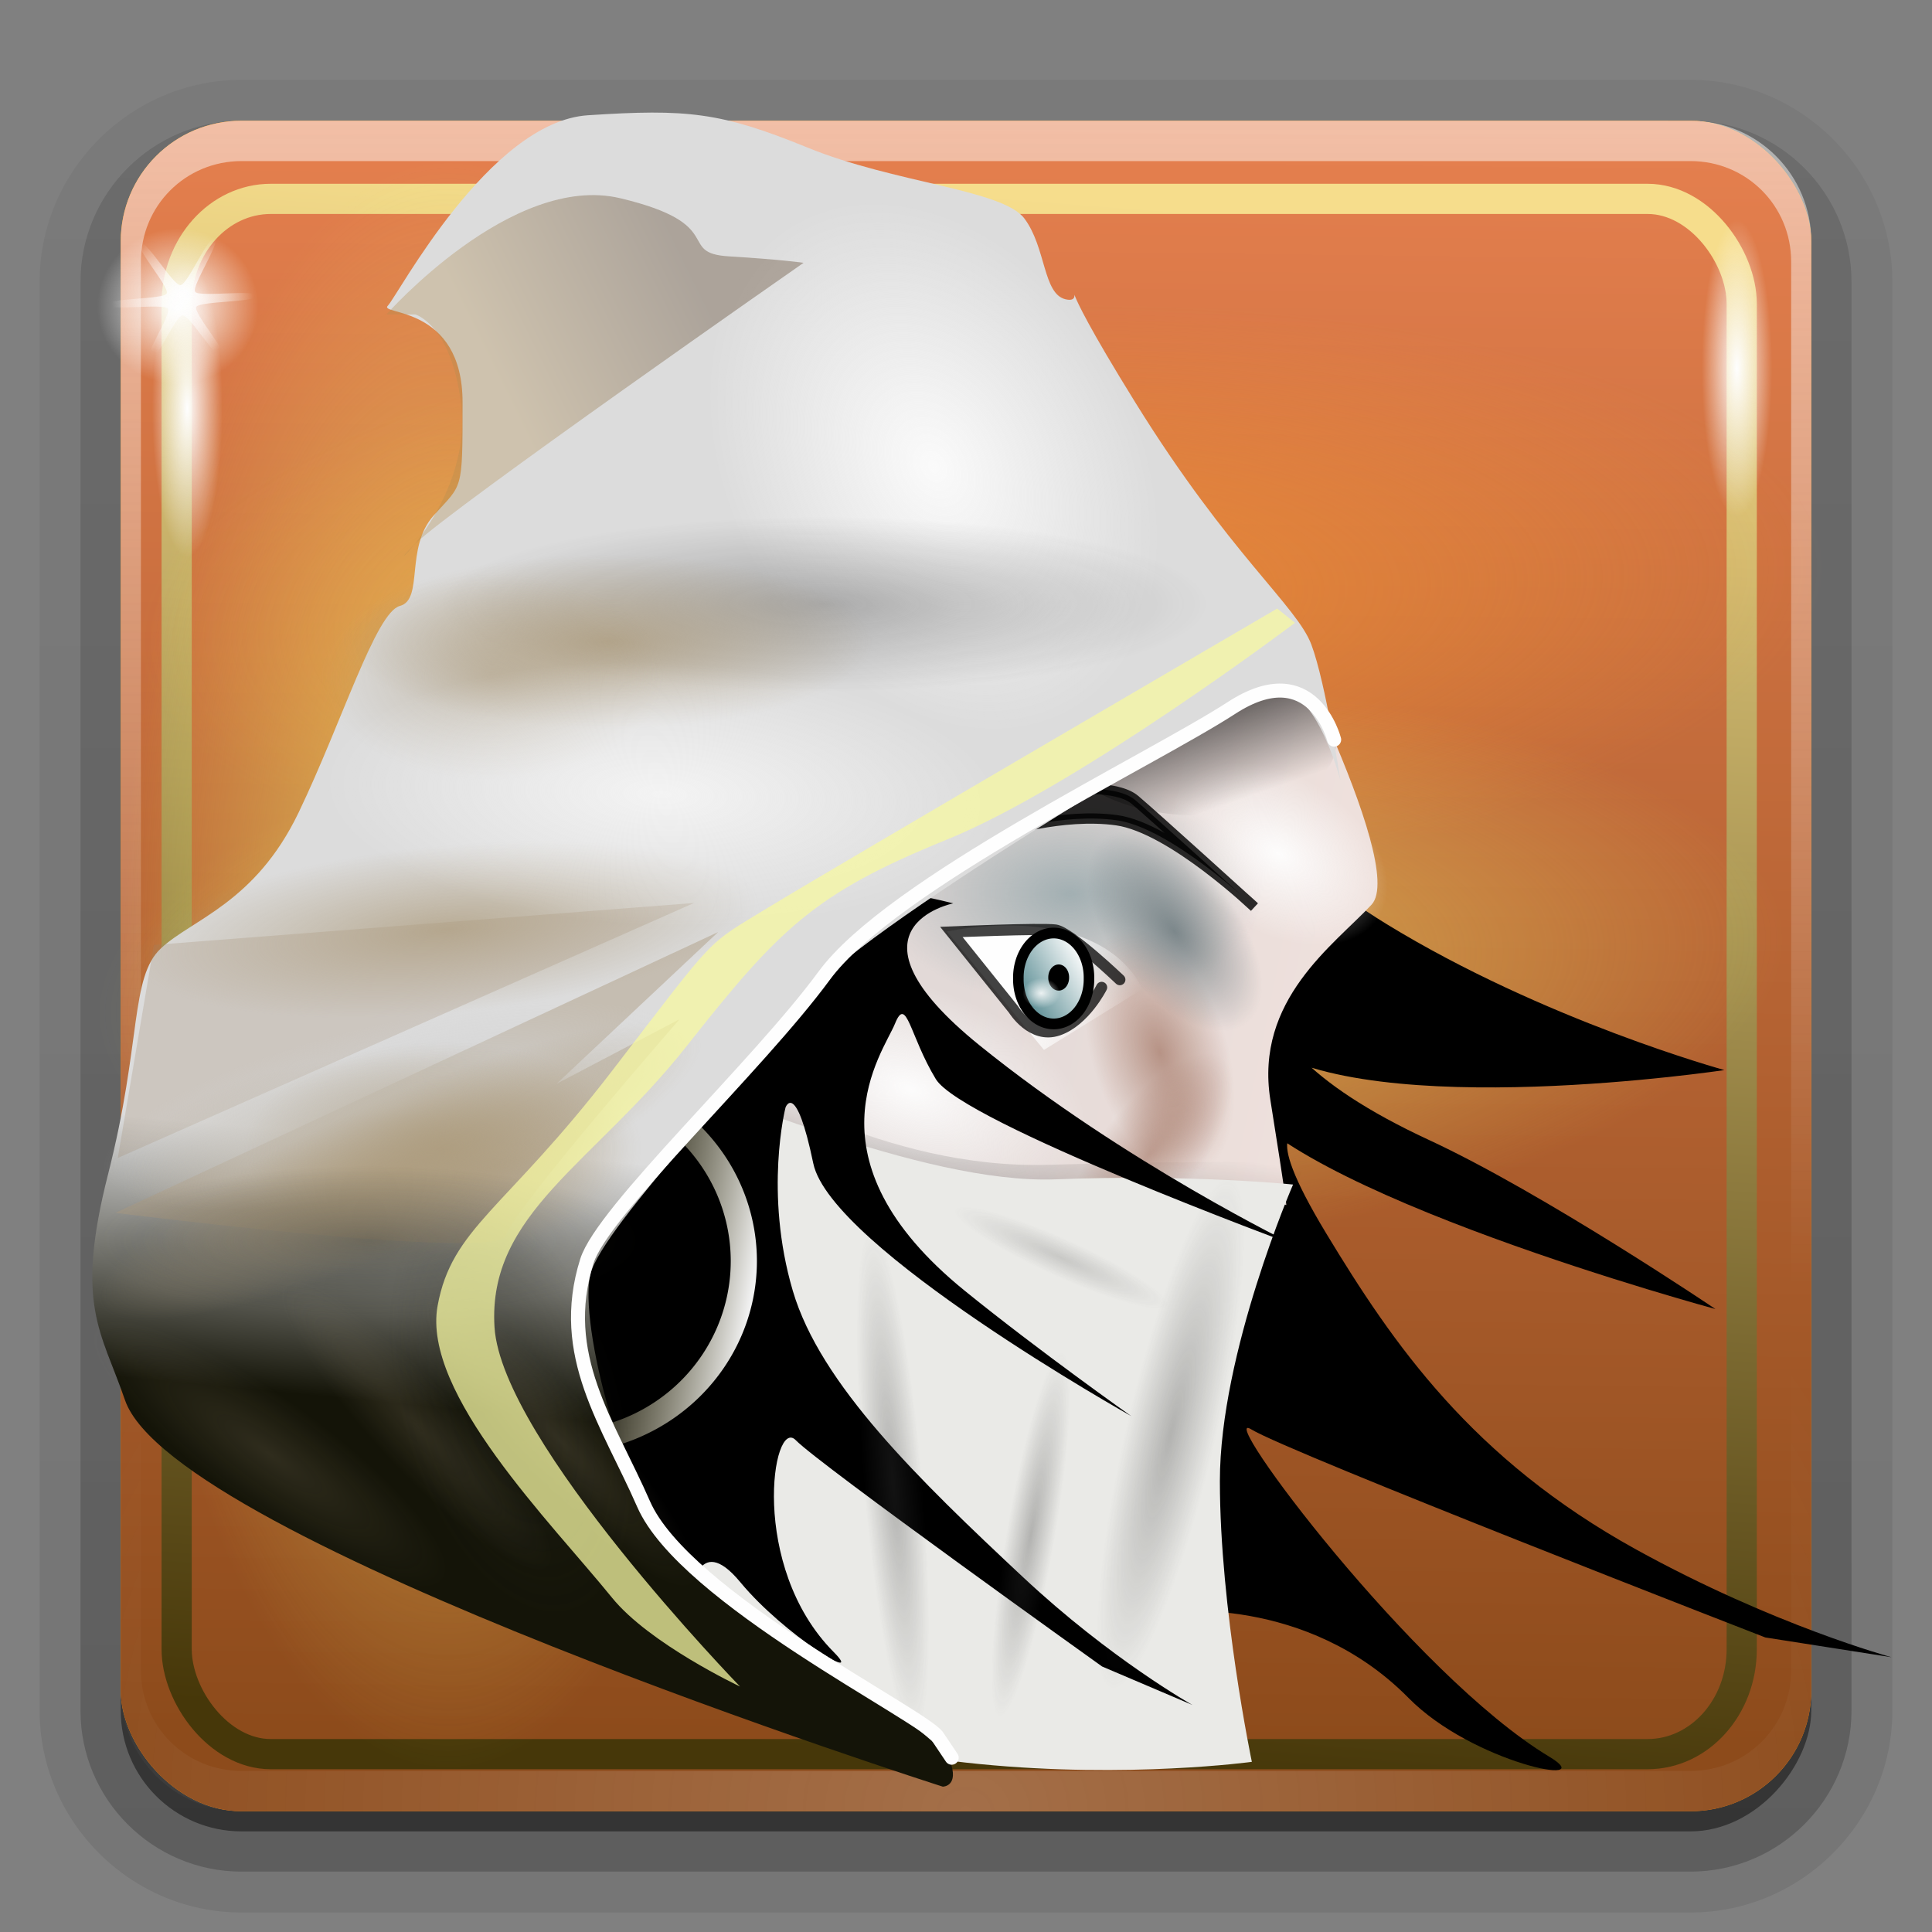 <svg height="96" width="96" xmlns="http://www.w3.org/2000/svg" xmlns:xlink="http://www.w3.org/1999/xlink"><rect width="100%" height="100%" fill="#808080" stroke="none"/><linearGradient id="a"><stop offset="0" stop-color="#fefefe"/><stop offset="1" stop-color="#fefefe" stop-opacity="0"/></linearGradient><linearGradient id="b"><stop offset="0"/><stop offset="1" stop-opacity="0"/></linearGradient><linearGradient id="c" gradientTransform="matrix(1.006 0 0 .994 100 0)" gradientUnits="userSpaceOnUse" x1="45.448" x2="45.448" y1="92.54" y2="7.017"><stop offset="0"/><stop offset="1" stop-opacity=".588"/></linearGradient><linearGradient id="d" gradientTransform="matrix(1.024 0 0 1.012 -1.143 -98.071)" gradientUnits="userSpaceOnUse" x1="32.251" x2="32.251" xlink:href="#c" y1="6.132" y2="90.239"/><linearGradient id="e" gradientTransform="translate(0 -97)" gradientUnits="userSpaceOnUse" x1="32.251" x2="32.251" xlink:href="#c" y1="6.132" y2="90.239"/><radialGradient id="f" cx="48" cy="90.172" gradientTransform="matrix(1.157 0 0 .996 -7.551 .197)" gradientUnits="userSpaceOnUse" r="42" xlink:href="#a"/><linearGradient id="g" gradientUnits="userSpaceOnUse" x1="36.357" x2="36.357" xlink:href="#a" y1="6" y2="63.893"/><linearGradient id="h" gradientUnits="userSpaceOnUse" x1="65.043" x2="64.13" y1="5.927" y2="86.523"><stop offset="0" stop-color="#e6804f"/><stop offset=".5" stop-color="#b96535"/><stop offset="1" stop-color="#8d4b1b"/></linearGradient><linearGradient id="i" gradientUnits="userSpaceOnUse" x1="48" x2="48" y1="90" y2="5.988"><stop offset="0" stop-color="#f3840c"/><stop offset="1" stop-color="#f2b80c"/></linearGradient><radialGradient id="j" cx="181.55" cy="27.587" gradientTransform="matrix(1 0 0 .274 0 20.041)" gradientUnits="userSpaceOnUse" r="39.421"><stop offset="0" stop-color="#23241c"/><stop offset="1" stop-color="#23241c" stop-opacity="0"/></radialGradient><radialGradient id="k" cx="181.55" cy="27.587" gradientTransform="matrix(1 0 0 .274 0 20.041)" gradientUnits="userSpaceOnUse" r="39.421"><stop offset="0" stop-color="#ad9c7e"/><stop offset="1" stop-color="#ad9c7e" stop-opacity="0"/></radialGradient><radialGradient id="l" cx="181.55" cy="27.587" gradientTransform="matrix(1 0 0 .274 0 20.041)" gradientUnits="userSpaceOnUse" r="39.421"><stop offset="0" stop-color="#d2d2d2"/><stop offset="1" stop-color="#d2d2d2" stop-opacity="0"/></radialGradient><linearGradient id="m" gradientUnits="userSpaceOnUse" x1="58.105" x2="63.609" y1="51.746" y2="48.535"><stop offset="0" stop-color="#1e636c"/><stop offset="1" stop-color="#fefefe"/></linearGradient><radialGradient id="n" cx="63.109" cy="44.381" gradientTransform="matrix(1 0 0 .473 0 23.401)" gradientUnits="userSpaceOnUse" r="9.723"><stop offset="0" stop-color="#a2afb2"/><stop offset="1" stop-color="#a2afb2" stop-opacity="0"/></radialGradient><radialGradient id="o" cx="63.109" cy="44.381" gradientTransform="matrix(1 0 0 .473 0 23.401)" gradientUnits="userSpaceOnUse" r="9.723"><stop offset="0" stop-color="#5f6f74"/><stop offset="1" stop-color="#5f6f74" stop-opacity="0"/></radialGradient><linearGradient id="p" gradientUnits="userSpaceOnUse" x1="58.774" x2="61.483" xlink:href="#b" y1="39.969" y2="49.303"/><radialGradient id="q" cx="63.109" cy="44.381" gradientTransform="matrix(1 0 0 .473 0 23.401)" gradientUnits="userSpaceOnUse" r="9.723"><stop offset="0" stop-color="#925d48"/><stop offset="1" stop-color="#925d48" stop-opacity="0"/></radialGradient><radialGradient id="r" cx="63.109" cy="44.381" gradientTransform="matrix(1 0 0 .473 0 23.401)" gradientUnits="userSpaceOnUse" r="9.723" xlink:href="#a"/><linearGradient id="s" gradientUnits="userSpaceOnUse" x1="214.75" x2="231.5" y1="41.75" y2="44.25"><stop offset="0" stop-color="#b0a767" stop-opacity="0"/><stop offset="1" stop-color="#fefefe"/></linearGradient><radialGradient id="t" cx="71.418" cy="86.808" gradientTransform="matrix(1 0 0 2.19 0 -103.342)" gradientUnits="userSpaceOnUse" r="7.425"><stop offset="0" stop-color="#3b3b3b"/><stop offset="1" stop-color="#3b3b3b" stop-opacity="0"/></radialGradient><radialGradient id="u" cx="67.75" cy="57.153" gradientTransform="matrix(1 0 0 .766 0 13.361)" gradientUnits="userSpaceOnUse" r="3.403" xlink:href="#a"/><radialGradient id="v" cx="181.55" cy="27.587" gradientTransform="matrix(1 0 0 .274 0 20.041)" gradientUnits="userSpaceOnUse" r="39.421"><stop offset="0" stop-color="#1a1a1a"/><stop offset="1" stop-color="#1a1a1a" stop-opacity="0"/></radialGradient><radialGradient id="w" cx="181.55" cy="27.587" gradientTransform="matrix(1 0 0 .274 0 20.041)" gradientUnits="userSpaceOnUse" r="39.421" xlink:href="#a"/><linearGradient id="x" gradientTransform="matrix(.339 0 0 .454 -120.27 23.081)" gradientUnits="userSpaceOnUse" x1="449.72" x2="424.618" y1="-30.766" y2="-14.149"><stop offset="0" stop-color="#482e13"/><stop offset="1" stop-color="#b08c4e"/></linearGradient><linearGradient id="y" gradientTransform="matrix(.339 0 0 .454 -89.285 21.843)" gradientUnits="userSpaceOnUse" x1="324.975" x2="327.037" y1="105.753" y2="77.115"><stop offset="0" stop-color="#141408"/><stop offset="1" stop-color="#dcdcdc"/></linearGradient><linearGradient id="z" gradientTransform="matrix(.672 0 0 .807 11.567 9.563)" gradientUnits="userSpaceOnUse" x1="58.913" x2="66.608" xlink:href="#a" y1="47.999" y2="50.76"/><linearGradient id="A" gradientTransform="matrix(.876 0 0 .938 -1.061 1.38)" gradientUnits="userSpaceOnUse" x1="55.625" x2="56.625" xlink:href="#b" y1="65" y2="57.875"/><linearGradient id="B" gradientTransform="matrix(.876 0 0 .938 -1.609 2.669)" gradientUnits="userSpaceOnUse" x1="57.276" x2="76.765" y1="44.574" y2="48.816"><stop offset="0" stop-color="#e2d9d7"/><stop offset="1" stop-color="#eee0dc"/></linearGradient><radialGradient id="C" cx="-22" cy="71.75" gradientTransform="matrix(1 0 0 .668 0 23.808)" gradientUnits="userSpaceOnUse" r="55"><stop offset="0" stop-color="#f4f56d"/><stop offset="1" stop-color="#f4f56d" stop-opacity="0"/></radialGradient><radialGradient id="D" cx="-22" cy="71.75" gradientTransform="matrix(1 0 0 .668 0 23.808)" gradientUnits="userSpaceOnUse" r="55"><stop offset="0" stop-color="#fc9c32"/><stop offset="1" stop-color="#fc9c32" stop-opacity="0"/></radialGradient><linearGradient id="E" gradientTransform="matrix(.994 0 0 1.003 .055 .719)" gradientUnits="userSpaceOnUse" x1="57.146" x2="51.229" y1="9.463" y2="86.714"><stop offset="0" stop-color="#f6dd8c"/><stop offset="1" stop-color="#463709"/></linearGradient><radialGradient id="F" cx="73.556" cy="32.373" gradientTransform="matrix(1 0 0 .964 0 1.181)" gradientUnits="userSpaceOnUse" r="4.283" xlink:href="#a"/><radialGradient id="G" cx="82.875" cy="26.875" gradientTransform="matrix(1 0 0 .892 0 2.905)" gradientUnits="userSpaceOnUse" r="4.625" xlink:href="#a"/><g><g fill="url(#d)"><path d="m12-95.031c-5.511 0-10.031 4.52-10.031 10.031v71c0 5.511 4.52 10.031 10.031 10.031h72c5.511 0 10.031-4.52 10.031-10.031v-71c0-5.511-4.52-10.031-10.031-10.031z" opacity=".08" transform="scale(1 -1)"/><path d="m12-94.031c-4.972 0-9.031 4.06-9.031 9.031v71c0 4.972 4.06 9.031 9.031 9.031h72c4.972 0 9.031-4.06 9.031-9.031v-71c0-4.972-4.06-9.031-9.031-9.031z" opacity=".1" transform="scale(1 -1)"/><path d="m12-93c-4.409 0-8 3.591-8 8v71c0 4.409 3.591 8 8 8h72c4.409 0 8-3.591 8-8v-71c0-4.409-3.591-8-8-8z" opacity=".2" transform="scale(1 -1)"/><rect height="85" opacity=".3" rx="7" transform="scale(1 -1)" width="86" x="5" y="-92"/></g><rect fill="url(#e)" height="84" opacity=".45" rx="6" transform="scale(1 -1)" width="84" x="6" y="-91"/></g><rect fill="url(#i)" height="84" rx="6" width="84" x="6" y="6"/><rect fill="url(#h)" height="84" rx="6" width="84" x="6" y="6"/><path d="m12 6c-3.324 0-6 2.676-6 6v2 68 2c0 .335.041.651.094.969.049.296.097.597.188.875.01.03.021.064.031.094.099.288.235.547.375.812.145.274.316.536.5.781s.374.473.594.688c.44.428.943.815 1.5 1.094.279.14.573.247.875.344-.256-.1-.487-.236-.719-.375-.007-.004-.024.004-.031 0-.032-.019-.062-.043-.094-.062-.12-.077-.231-.164-.344-.25-.106-.081-.213-.161-.312-.25-.178-.161-.347-.345-.5-.531-.108-.13-.218-.265-.312-.406-.025-.038-.038-.086-.062-.125-.065-.103-.13-.205-.188-.312-.101-.195-.206-.416-.281-.625-.008-.022-.024-.041-.031-.062-.032-.092-.036-.187-.062-.281-.03-.107-.07-.203-.094-.312-.073-.342-.125-.698-.125-1.062v-2-68-2c0-2.782 2.218-5 5-5h2 68 2c2.782 0 5 2.218 5 5v2 68 2c0 .364-.052.721-.125 1.062-.044.207-.088.398-.156.594-.008.022-.023.041-.031.062-.063.174-.138.367-.219.531-.042.083-.079.17-.125.25-.055.097-.127.188-.188.281-.094.141-.205.276-.312.406-.143.174-.303.347-.469.5-.011.01-.02.021-.031.031-.138.126-.285.234-.438.344-.103.073-.204.153-.312.219-.007.004-.024-.004-.031 0-.232.139-.463.275-.719.375.302-.097.596-.204.875-.344.557-.279 1.06-.666 1.5-1.094.22-.214.409-.442.594-.688s.355-.508.5-.781c.14-.265.276-.525.375-.812.01-.031.021-.063.031-.094.09-.278.139-.579.188-.875.052-.318.094-.634.094-.969v-2-68-2c0-3.324-2.676-6-6-6z" fill="url(#g)" opacity=".5"/><rect fill="none" height="77.28" rx="4.677" ry="5.214" stroke="url(#E)" stroke-width="1.5" width="77.767" x="8.778" y="9.882"/><path d="m33 71.75a55 36.75 0 1 1 -110 0 55 36.75 0 1 1 110 0z" fill="url(#D)" opacity=".618" transform="matrix(.019 .268 -1.141 .06 131.019 31.603)"/><path d="m33 71.75a55 36.75 0 1 1 -110 0 55 36.75 0 1 1 110 0z" fill="url(#C)" opacity=".618" transform="matrix(.019 .268 -1.141 .06 129.019 50.103)"/><path d="m33 71.75a55 36.75 0 1 1 -110 0 55 36.75 0 1 1 110 0z" fill="url(#C)" opacity=".618" transform="matrix(.295 0 0 1.088 28.75 -30.095)"/><path d="m12 90c-3.324 0-6-2.676-6-6v-2-68-2c0-.335.041-.651.094-.969.049-.296.097-.597.188-.875.01-.03.021-.064.031-.094.099-.288.235-.547.375-.812.145-.274.316-.536.5-.781s.374-.473.594-.688c.44-.428.943-.815 1.5-1.094.279-.14.573-.247.875-.344-.256.1-.487.236-.719.375-.007.004-.024-.004-.031 0-.032.019-.062.043-.094.062-.12.077-.231.164-.344.25-.106.081-.213.161-.312.25-.178.161-.347.345-.5.531-.108.13-.218.265-.312.406-.025.038-.038.086-.062.125-.065.103-.13.205-.188.312-.101.195-.206.416-.281.625-.008.022-.024.041-.031.062-.032.092-.036.187-.062.281-.03.107-.07.203-.094.312-.073.342-.125.698-.125 1.062v2 68 2c0 2.782 2.218 5 5 5h2 68 2c2.782 0 5-2.218 5-5v-2-68-2c0-.364-.052-.721-.125-1.062-.044-.207-.088-.398-.156-.594-.008-.022-.023-.041-.031-.062-.063-.174-.138-.367-.219-.531-.042-.083-.079-.17-.125-.25-.055-.097-.127-.188-.188-.281-.094-.141-.205-.276-.312-.406-.143-.174-.303-.347-.469-.5-.011-.01-.02-.021-.031-.031-.138-.126-.285-.234-.438-.344-.103-.073-.204-.153-.312-.219-.007-.004-.024.004-.031 0-.232-.139-.463-.275-.719-.375.302.097.596.204.875.344.557.279 1.06.666 1.5 1.094.22.214.409.442.594.688s.355.508.5.781c.14.265.276.525.375.812.01.031.021.063.031.094.09.278.139.579.188.875.052.318.094.634.094.969v2 68 2c0 3.324-2.676 6-6 6z" fill="url(#f)" opacity=".2"/><path d="m62.171 33.556s-3.759 5.932 6.712 12.351c7.839 4.805 16.803 7.264 16.803 7.264s-17.454 2.622-23.064-1.275c-2.696-1.872 1.456-9.907 1.226-7.89-.23 2.017-5.255 6.885 7.156 12.638 5.703 2.644 14.235 8.401 14.235 8.401s-21.543-5.833-24.073-10.885c-2.529-5.052 3.503 2.268 3.503 2.268s-2.248-.886 1.241 4.877c3.311 5.469 7.217 11.177 15.389 15.688 6.836 3.773 12.691 5.354 12.691 5.354l-6.275-.983s-23.683-9.193-25.544-10.342c-1.861-1.148 8.07 12.216 14.813 16.268 2.598 1.561-3.807.314-6.992-2.917-5.096-5.17-11.958-4.275-11.958-4.275s-24.703-8.449-24.745-12.189c-.042-3.74 20.923-30.863 24.003-31.661 3.079-.798 4.881-2.69 4.881-2.69z"/><path d="m62.595 29.036s7.406 13.928 5.555 15.918c-1.852 1.99-5.819 4.726-5.026 9.7.794 4.974.794 5.223.794 5.223s-8.464-2.238-12.696-.497c-4.232 1.741-12.432-.995-17.193-6.715-4.761-5.72-8.993-10.943-8.993-10.943z" fill="url(#B)"/><path d="m72.832 44.381a9.723 4.596 0 1 1 -19.445 0 9.723 4.596 0 1 1 19.445 0z" fill="url(#r)" opacity=".943" transform="matrix(.479 .578 -1.63 .237 87.352 7.108)"/><path d="m72.832 44.381a9.723 4.596 0 1 1 -19.445 0 9.723 4.596 0 1 1 19.445 0z" fill="url(#n)" transform="matrix(.978 0 0 1.218 -8.555 -9.664)"/><path d="m36.728 53.424s7.12 4.689 15.335 4.454c8.215-.234 12.815-.117 12.815-.117l-2.41 5.744-32.312-2.462s2.191-2.11 3.943-4.689 2.629-2.93 2.629-2.93z" fill="url(#A)" opacity=".377"/><path d="m72.832 44.381a9.723 4.596 0 1 1 -19.445 0 9.723 4.596 0 1 1 19.445 0z" fill="url(#q)" opacity=".496" transform="matrix(-.36 .508 -.49 -.245 101.539 36.224)"/><path d="m72.832 44.381a9.723 4.596 0 1 1 -19.445 0 9.723 4.596 0 1 1 19.445 0z" fill="url(#q)" opacity=".579" transform="matrix(.202 .619 -.688 .254 75.416 1.944)"/><path d="m72.832 44.381a9.723 4.596 0 1 1 -19.445 0 9.723 4.596 0 1 1 19.445 0z" fill="url(#r)" opacity=".943" transform="matrix(.064 .58 -.497 .12 78.999 12.21)"/><path d="m72.832 44.381a9.723 4.596 0 1 1 -19.445 0 9.723 4.596 0 1 1 19.445 0z" fill="url(#r)" opacity=".943" transform="matrix(.295 .46 -1.003 .189 89.436 5.01)"/><path d="m72.832 44.381a9.723 4.596 0 1 1 -19.445 0 9.723 4.596 0 1 1 19.445 0z" fill="url(#p)" opacity=".947" transform="matrix(.704 -.012 .065 .783 12.213 2.898)"/><path d="m64.252 58.858s-3.637 8.364-3.637 14.732c0 6.368 1.589 13.955 1.589 13.955s-24.488 3.354-34.719-9.18c-4.875-5.973 3.334-25.204 5.491-24.806 2.158.398 12.776 5.306 19.488 5.041 6.712-.265 11.788.259 11.788.259z" fill="#eaeae7"/><path d="m47.37 44.886s-5.944 1.196 1.305 7.058c7.248 5.862 15.656 9.929 15.656 9.929s-16.526-6.101-17.831-8.254c-1.305-2.153-1.45-4.187-2.03-2.751-.58 1.435-4.639 6.699 3.479 13.278 3.73 3.023 8.263 6.22 8.263 6.22s-14.931-8.374-15.801-12.56c-.87-4.187-1.379-2.775-1.379-2.775s-1.079 4.225.364 9.115c1.37 4.641 6.253 9.373 11.452 14.235 4.349 4.067 8.408 6.34 8.408 6.34l-4.494-1.914s-14.062-10.048-15.221-11.245c-1.16-1.196-2.339 6.273 1.885 10.527 1.627 1.639-2.464-.837-4.639-3.469-2.174-2.632-2.464.718-2.464.718s-18.266-13.996-17.541-16.747c.725-2.751 21.89-18.661 24.354-18.661 2.464 0 6.233.957 6.233.957z"/><path d="m78.842 86.808a7.425 16.263 0 1 1 -14.849 0 7.425 16.263 0 1 1 14.849 0z" fill="url(#t)" opacity=".316" transform="matrix(.292 .071 -.182 .781 53.113 -1.605)"/><path d="m230.25 44.25a17.625 19.75 0 1 1 -35.25 0 17.625 19.75 0 1 1 35.25 0z" fill="none" opacity=".947" stroke="url(#s)" stroke-width="2.5" transform="matrix(.52 0 0 .456 -82.77 42.484)"/><path d="m53.167 39.237s2.323-.254 3.227.507c.904.761 5.937 5.327 5.937 5.327s-4.13-3.932-6.841-4.313c-2.711-.381-5.808.634-5.808.634z" opacity=".82" stroke="#000" stroke-width=".512"/><path d="m51.874 52.17-4.83-5.882s6.099-1.371 8.957 1.74c.625.68.742 1.13.742 1.13" fill="url(#z)"/><path d="m55.644 48.678s-2.48-2.371-3.204-2.466c-.723-.095-5.167.095-5.167.095l3.092 3.857s.9 1.478 2.221 1.02c1.321-.458 2.153-2.121 2.153-2.121" fill="none" opacity=".741" stroke="#000" stroke-linecap="round" stroke-width=".554"/><path d="m46.844 88.777s-38.231-12.191-40.633-19.207c-1.174-3.429-2.507-4.689-.839-11.229 1.677-6.577 1.078-9.785 2.636-11.229 1.558-1.444 4.673-2.246 6.83-6.737 2.157-4.492 3.834-9.946 5.032-10.266 1.198-.321.24-2.887 1.677-4.492 1.438-1.604 1.438-1.123 1.438-5.614 0-4.879-4.194-4.331-3.714-4.812.479-.481 5.032-9.144 9.945-9.464 4.913-.321 6.59-.16 10.904 1.604 4.314 1.765 9.705 2.085 10.784 3.529 1.078 1.444.919 3.738 2.037 4.01 1.318.321-1.198-2.406 3.475 5.133 4.673 7.539 8.028 10.106 8.747 12.031.719 1.925 1.438 6.737 1.438 6.737s-1.438-5.614-3.834-4.331c-2.396 1.283-20.609 12.031-22.646 15.079-2.037 3.048-10.185 11.389-10.784 13.796-.599 2.406 1.677 11.389 4.433 13.796 2.756 2.406 12.955 9.101 13.434 10.384.479 1.283-.359 1.283-.359 1.283z" fill="url(#y)"/><path d="m220.971 27.587a39.421 10.783 0 1 1 -78.842 0 39.421 10.783 0 1 1 78.842 0z" fill="url(#w)" opacity=".895" transform="matrix(.194 -.176 .765 1.042 -9.942 26.378)"/><path d="m220.971 27.587a39.421 10.783 0 1 1 -78.842 0 39.421 10.783 0 1 1 78.842 0z" fill="url(#w)" opacity=".776" transform="matrix(.267 -.044 .261 .92 -18.193 4.45)"/><path d="m220.971 27.587a39.421 10.783 0 1 1 -78.842 0 39.421 10.783 0 1 1 78.842 0z" fill="url(#v)" opacity=".281" transform="matrix(.484 0 0 .402 -46.911 18.918)"/><path d="m7.649 46.952 26.84-2.085-28.637 12.673z" fill="#9b8367" opacity=".241"/><path d="m5.732 60.267 29.955-13.956-8.028 7.539 6.111-3.208s-8.268 9.464-8.627 10.748c-.359 1.283-19.411-1.123-19.411-1.123z" fill="#ab9a80" opacity=".461"/><path d="m220.971 27.587a39.421 10.783 0 1 1 -78.842 0 39.421 10.783 0 1 1 78.842 0z" fill="url(#j)" opacity=".386" transform="matrix(.119 -.085 .367 .918 -6.333 60.074)"/><path d="m220.971 27.587a39.421 10.783 0 1 1 -78.842 0 39.421 10.783 0 1 1 78.842 0z" fill="url(#k)" opacity=".75" transform="matrix(.393 -.036 .02 .386 -49.746 42.063)"/><path d="m220.971 27.587a39.421 10.783 0 1 1 -78.842 0 39.421 10.783 0 1 1 78.842 0z" fill="url(#k)" opacity=".75" transform="matrix(.318 -.024 .026 .504 -39.853 48.3)"/><path d="m220.971 27.587a39.421 10.783 0 1 1 -78.842 0 39.421 10.783 0 1 1 78.842 0z" fill="url(#l)" opacity=".908" transform="matrix(.367 -.079 .037 .386 -48.031 58.666)"/><g fill="url(#k)"><path d="m220.971 27.587a39.421 10.783 0 1 1 -78.842 0 39.421 10.783 0 1 1 78.842 0z" opacity=".825" transform="matrix(.251 0 0 .491 -23.558 43.516)"/><path d="m220.971 27.587a39.421 10.783 0 1 1 -78.842 0 39.421 10.783 0 1 1 78.842 0z" opacity=".75" transform="matrix(.379 -.166 .105 .324 -51.836 79.391)"/><path d="m220.971 27.587a39.421 10.783 0 1 1 -78.842 0 39.421 10.783 0 1 1 78.842 0z" opacity=".825" transform="matrix(.334 0 0 .402 -30.405 20.793)"/><path d="m220.971 27.587a39.421 10.783 0 1 1 -78.842 0 39.421 10.783 0 1 1 78.842 0z" opacity=".491" transform="matrix(.216 0 0 .476 -14.755 20.506)"/><path d="m220.971 27.587a39.421 10.783 0 1 1 -78.842 0 39.421 10.783 0 1 1 78.842 0z" opacity=".175" transform="matrix(.168 .181 -.144 .134 1.353 35.068)"/></g><path d="m220.971 27.587a39.421 10.783 0 1 1 -78.842 0 39.421 10.783 0 1 1 78.842 0z" fill="url(#j)" opacity=".386" transform="matrix(.348 0 0 .342 -44.819 52.196)"/><path d="m220.971 27.587a39.421 10.783 0 1 1 -78.842 0 39.421 10.783 0 1 1 78.842 0z" fill="url(#k)" opacity=".175" transform="matrix(.168 .181 -.144 .134 -5.836 34.266)"/><path d="m220.971 27.587a39.421 10.783 0 1 1 -78.842 0 39.421 10.783 0 1 1 78.842 0z" fill="url(#k)" opacity=".175" transform="matrix(.222 .159 -.137 .213 -23.124 37.507)"/><path d="m19.2 15.626s6.231-7.058 11.623-5.775c5.392 1.283 2.756 2.727 5.392 2.887 2.636.16 3.714.321 3.714.321s-17.494 12.191-19.291 13.956c-2.208 2.167 2.871-1.858 2.277-6.898-.47-3.986-2.277-4.492-2.277-4.492z" fill="url(#x)" opacity=".329"/><path d="m63.109 48.535a2.21 2.74 0 1 1 -4.419 0 2.21 2.74 0 1 1 4.419 0z" fill="url(#m)" stroke="#000" stroke-width=".66" transform="matrix(.794 0 0 .807 4.002 9.452)"/><path d="m63.109 48.535a2.21 2.74 0 1 1 -4.419 0 2.21 2.74 0 1 1 4.419 0z" transform="matrix(.234 0 0 .232 38.355 37.313)"/><path d="m72.832 44.381a9.723 4.596 0 1 1 -19.445 0 9.723 4.596 0 1 1 19.445 0z" fill="url(#o)" opacity=".741" transform="matrix(.433 .376 -.24 .728 41.695 -9.762)"/><path d="m78.842 86.808a7.425 16.263 0 1 1 -14.849 0 7.425 16.263 0 1 1 14.849 0z" fill="url(#t)" opacity=".316" transform="matrix(.156 .051 -.097 .557 48.498 24.271)"/><path d="m78.842 86.808a7.425 16.263 0 1 1 -14.849 0 7.425 16.263 0 1 1 14.849 0z" fill="url(#t)" opacity=".193" transform="matrix(.048 -.118 .326 .147 21.019 58.17)"/><path d="m78.842 86.808a7.425 16.263 0 1 1 -14.849 0 7.425 16.263 0 1 1 14.849 0z" fill="url(#t)" opacity=".316" transform="matrix(.197 .002 .065 .768 24.659 6.838)"/><path d="m71.153 57.153a3.403 2.607 0 1 1 -6.806 0 3.403 2.607 0 1 1 6.806 0z" fill="url(#u)" opacity=".851" transform="matrix(.273 0 0 .286 33.246 33.006)"/><path d="m220.971 27.587a39.421 10.783 0 1 1 -78.842 0 39.421 10.783 0 1 1 78.842 0z" fill="url(#w)" opacity=".693" transform="matrix(.412 -.029 .402 .599 -53.008 28.2)"/><path d="m63.463 30.239s-22.097 12.905-25.279 14.849c-3.182 1.945-2.475 1.237-7.778 8.132s-7.955 7.778-8.662 11.667c-.791 4.348 5.657 10.783 8.662 14.496 1.865 2.303 6.364 4.419 6.364 4.419s-11.844-12.198-12.198-17.854c-.354-5.657 4.95-8.132 9.546-13.965s6.364-7.601 12.905-10.253c6.541-2.652 17.324-10.783 17.324-10.783z" fill="#f7f9a2" fill-opacity=".748"/><path d="m66.294 36.753s-1.056-4.201-5.103-1.575c-4.047 2.626-16.893 8.752-20.237 13.303-3.343 4.551-11 11.674-11.79 14.178-1.476 4.679 1.056 8.052 2.816 12.078 2.035 4.655 13.902 10.503 14.606 11.553.704 1.05.704 1.05.704 1.05" fill="none" stroke="#fefefe" stroke-linecap="round" stroke-width=".695"/><path d="m76 36.5c-.368.245-1.995-2.789-2.436-2.761-.441.028-1.665 3.246-2.061 3.051-.396-.196 1.418-3.122 1.173-3.49s-3.644.181-3.673-.26c-.028-.441 3.413-.333 3.609-.73s-1.979-3.065-1.611-3.311 1.995 2.789 2.436 2.761c.441-.028 1.665-3.246 2.061-3.051.396.196-1.418 3.122-1.173 3.49s3.644-.181 3.673.26c.028.441-3.413.333-3.609.73s1.979 3.065 1.611 3.311z" fill="url(#F)" transform="matrix(.825 0 0 .758 -51.619 -9.905)"/><path d="m87.5 26.875a4.625 4.125 0 1 1 -9.25 0 4.625 4.125 0 1 1 9.25 0z" fill="url(#G)" transform="matrix(.865 0 0 .939 -62.852 -10.018)"/><path d="m76 36.5c-.368.245-1.995-2.789-2.436-2.761-.441.028-1.665 3.246-2.061 3.051-.396-.196 1.418-3.122 1.173-3.49s-3.644.181-3.673-.26c-.028-.441 3.413-.333 3.609-.73s-1.979-3.065-1.611-3.311 1.995 2.789 2.436 2.761c.441-.028 1.665-3.246 2.061-3.051.396.196-1.418 3.122-1.173 3.49s3.644-.181 3.673.26c.028.441-3.413.333-3.609.73s1.979 3.065 1.611 3.311z" fill="url(#F)" transform="matrix(.825 0 0 .758 24.395 -13.087)"/><path d="m87.5 26.875a4.625 4.125 0 1 1 -9.25 0 4.625 4.125 0 1 1 9.25 0z" fill="url(#G)" transform="matrix(.865 0 0 .939 13.162 -13.2)"/><path d="m87.5 26.875a4.625 4.125 0 1 1 -9.25 0 4.625 4.125 0 1 1 9.25 0z" fill="url(#G)" transform="matrix(.378 0 0 1.788 54.979 -29.753)"/><path d="m87.5 26.875a4.625 4.125 0 1 1 -9.25 0 4.625 4.125 0 1 1 9.25 0z" fill="url(#G)" transform="matrix(0 .378 -1.788 0 126.636 -21.062)"/><path d="m87.5 26.875a4.625 4.125 0 1 1 -9.25 0 4.625 4.125 0 1 1 9.25 0z" fill="url(#G)" transform="matrix(.378 0 0 1.788 -22.021 -27.753)"/><path d="m87.5 26.875a4.625 4.125 0 1 1 -9.25 0 4.625 4.125 0 1 1 9.25 0z" fill="url(#G)" transform="matrix(0 .378 -1.788 0 64.386 -20.812)"/><path d="m220.971 27.587a39.421 10.783 0 1 1 -78.842 0 39.421 10.783 0 1 1 78.842 0z" fill="url(#w)" transform="matrix(.166 -.131 .657 .777 .32 22.225)"/></svg>